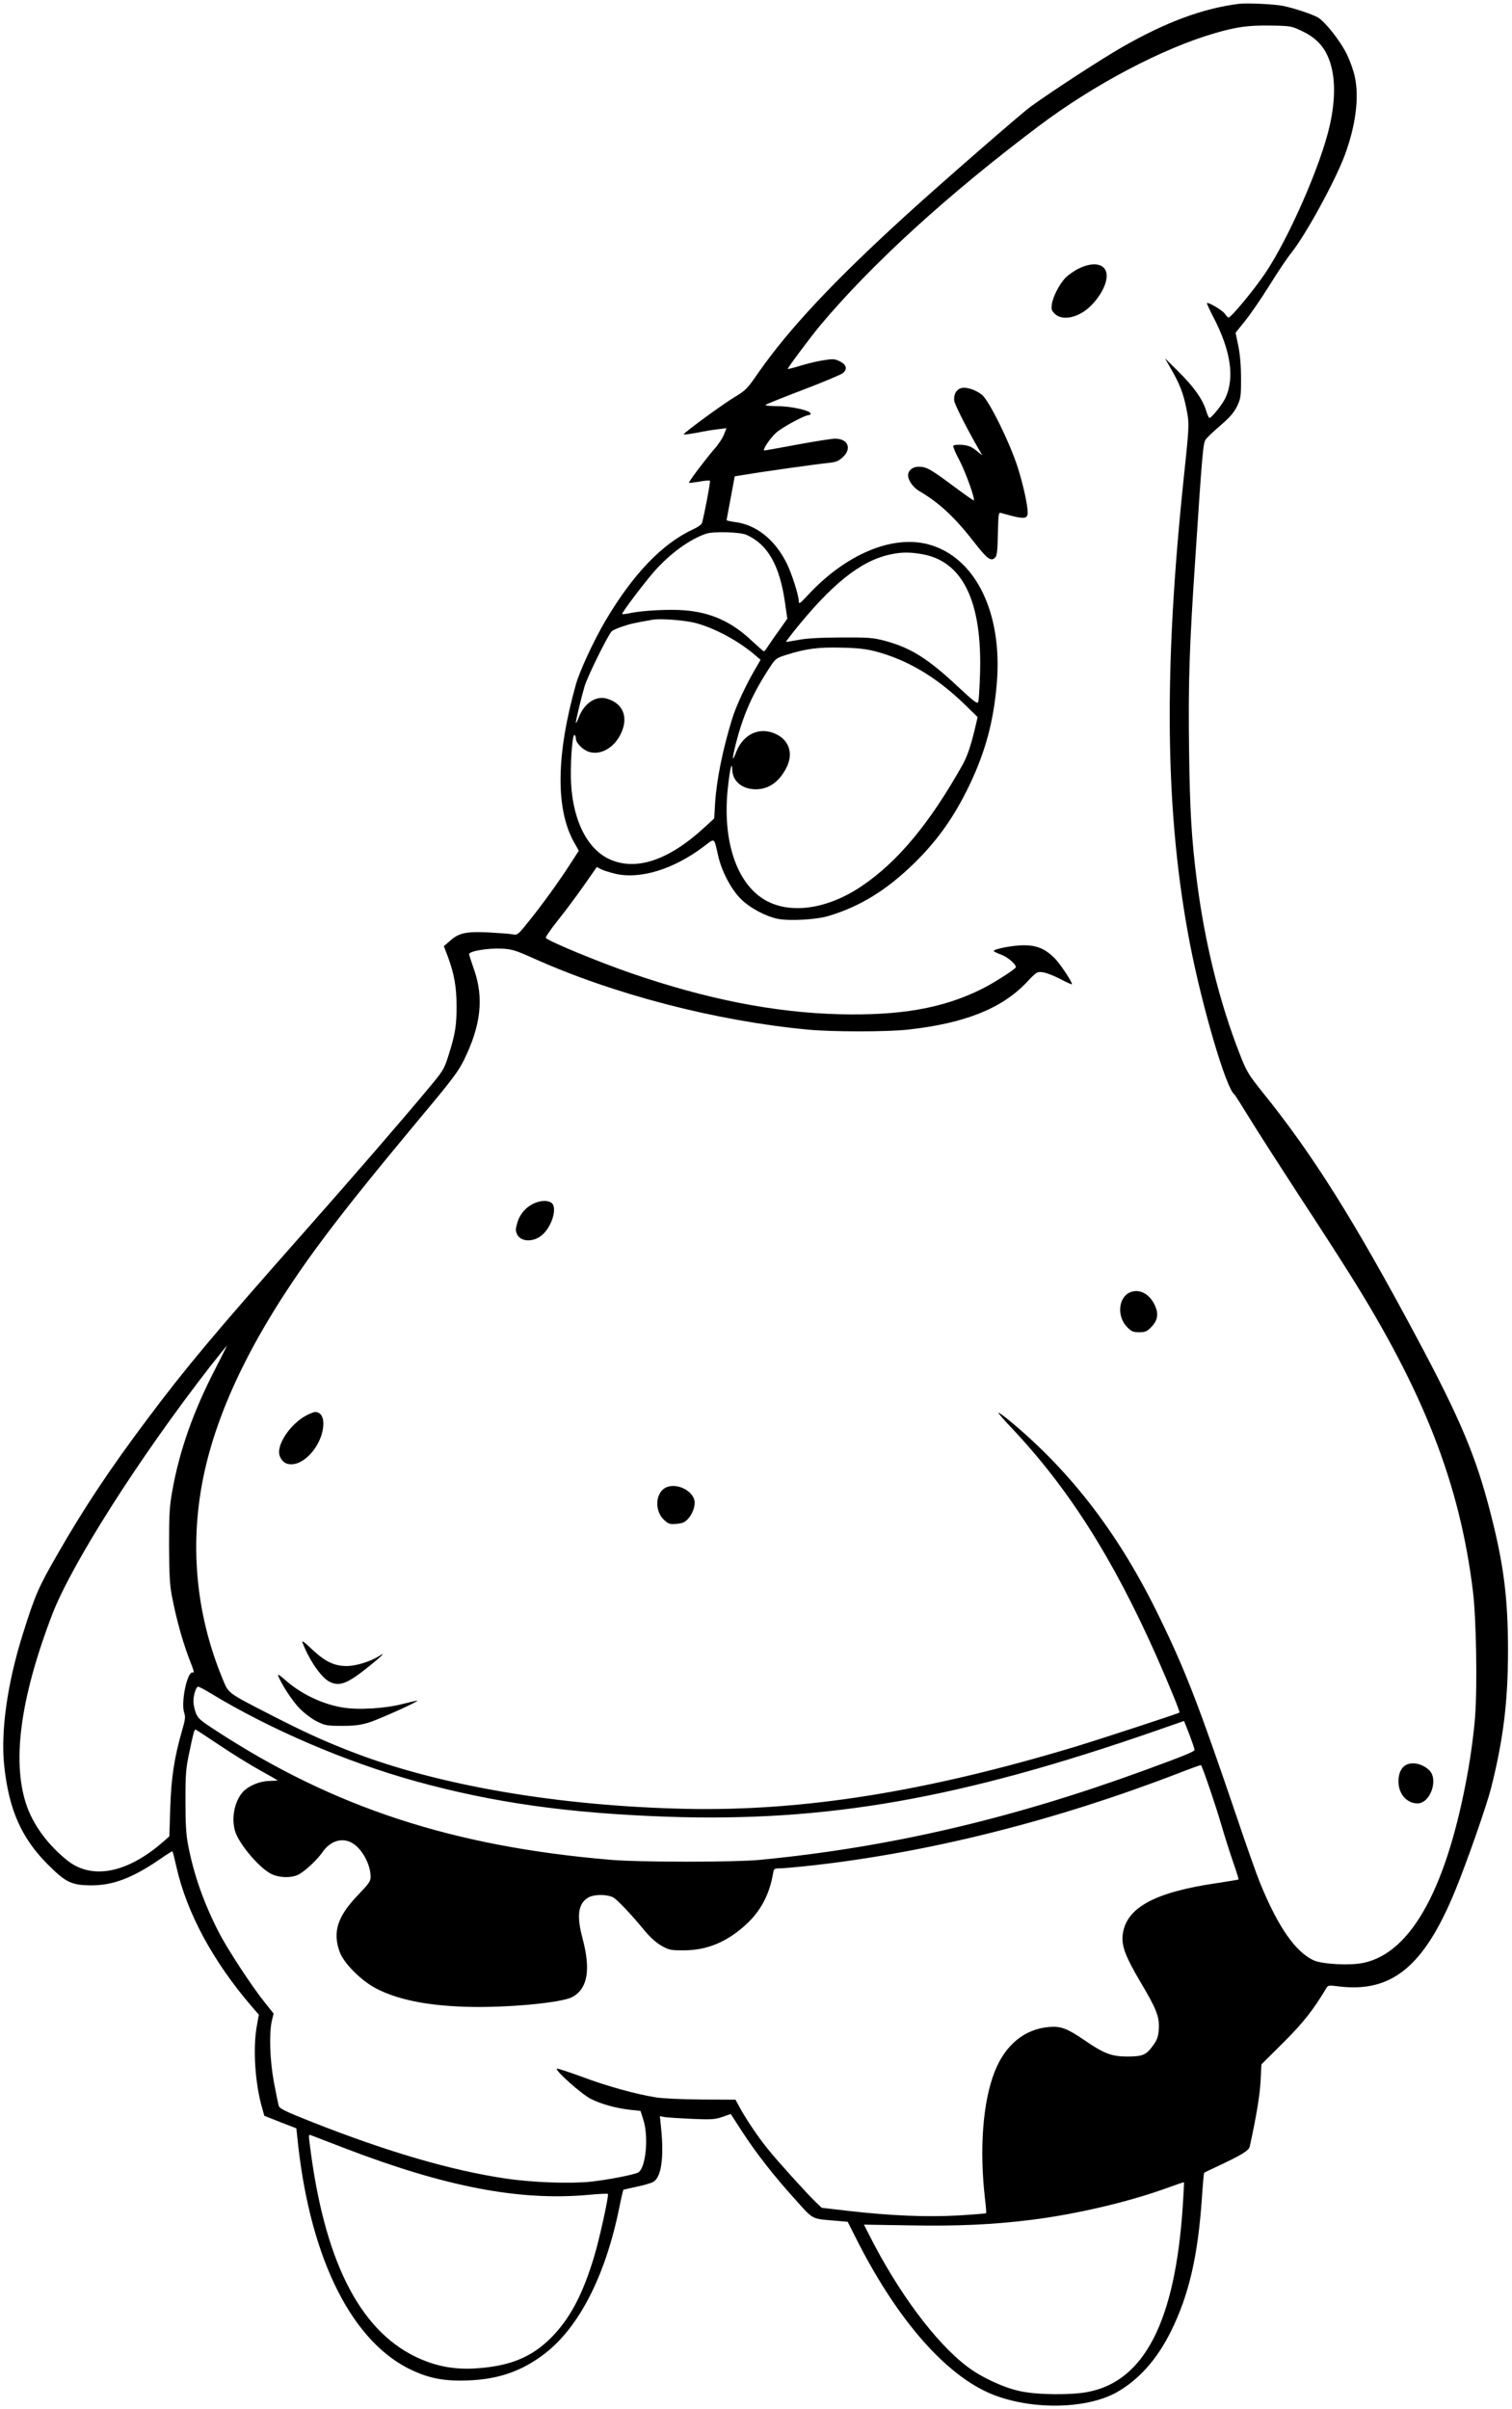 <?xml version="1.0" standalone="no"?>
<!DOCTYPE svg PUBLIC "-//W3C//DTD SVG 20010904//EN"
 "http://www.w3.org/TR/2001/REC-SVG-20010904/DTD/svg10.dtd">
<svg version="1.0" xmlns="http://www.w3.org/2000/svg"
 width="1024pt" height="1631pt" viewBox="0 0 1024 1631"
 preserveAspectRatio="xMidYMid meet">

<g transform="translate(0,1631) scale(0.1,-0.1)"
fill="#000000" stroke="none">
<path d="M8390 16284 c-245 -31 -495 -124 -790 -293 -140 -80 -466 -292 -620
-403 -60 -43 -600 -513 -835 -727 -497 -452 -801 -777 -1008 -1073 -76 -111
-86 -121 -166 -169 -85 -52 -340 -239 -341 -250 0 -3 40 2 89 11 49 10 115 21
145 24 l56 7 -17 -43 c-9 -24 -38 -68 -65 -98 -59 -68 -177 -224 -172 -229 1
-2 33 2 70 8 36 7 69 9 72 6 5 -4 -38 -231 -54 -287 -3 -9 -29 -28 -58 -41
-211 -97 -409 -304 -597 -622 -78 -133 -174 -339 -199 -430 -133 -473 -138
-838 -15 -1063 l35 -62 -55 -85 c-77 -120 -196 -285 -284 -393 -74 -93 -76
-94 -111 -88 -19 4 -92 9 -162 13 -151 7 -200 -3 -260 -57 l-42 -36 28 -74
c42 -114 58 -204 58 -330 1 -130 -9 -192 -54 -334 -30 -95 -36 -105 -132 -220
-171 -206 -515 -604 -871 -1006 -581 -657 -774 -887 -1035 -1235 -255 -340
-433 -607 -613 -922 -128 -222 -150 -274 -233 -538 -105 -334 -151 -661 -125
-895 32 -295 117 -486 296 -665 122 -122 161 -140 300 -140 143 1 275 52 455
175 46 33 86 57 88 56 2 -2 14 -50 27 -107 70 -310 247 -638 508 -942 l50 -58
-14 -77 c-27 -152 -12 -389 37 -557 l14 -50 108 -43 109 -42 12 -113 c88 -787
372 -1344 778 -1528 118 -54 220 -72 373 -66 208 8 365 63 520 182 232 179
411 528 504 988 13 65 26 119 28 121 1 1 41 10 88 20 47 10 97 24 112 32 56
29 76 160 55 368 l-8 78 33 -6 c18 -3 101 -8 183 -12 133 -6 156 -4 207 13
l57 20 75 -116 c96 -148 217 -303 361 -462 127 -141 107 -131 278 -145 l78 -7
51 -101 c267 -534 586 -910 893 -1052 267 -123 669 -122 884 2 148 86 269 223
361 409 122 246 183 509 210 905 6 91 13 167 15 169 3 2 35 18 72 35 182 85
230 114 237 143 44 201 67 338 73 437 l6 119 147 146 c136 135 204 222 295
374 9 15 19 16 80 8 361 -45 580 135 791 650 81 198 212 573 243 695 82 326
114 582 114 929 0 355 -29 583 -118 929 -98 384 -206 640 -498 1186 -426 798
-708 1246 -1044 1662 -96 120 -109 140 -153 252 -139 352 -240 759 -294 1181
-36 281 -48 479 -53 890 -6 455 2 702 43 1305 46 701 52 768 69 793 8 13 53
56 99 95 64 55 91 86 113 129 26 55 28 66 28 188 0 87 -6 160 -18 221 l-19 91
64 80 c35 43 109 150 163 237 54 87 123 191 155 230 96 122 290 476 357 654
74 198 99 390 69 531 -8 40 -33 110 -55 155 -44 89 -144 216 -194 247 -38 22
-159 63 -237 79 -60 12 -246 21 -300 14z m421 -181 c88 -41 143 -92 178 -167
55 -115 61 -285 15 -483 -60 -263 -276 -756 -434 -991 -75 -112 -232 -302
-250 -302 -4 0 -15 11 -24 25 -15 23 -113 81 -122 73 -2 -2 17 -44 42 -92 120
-229 147 -414 83 -551 -21 -44 -94 -135 -108 -135 -4 0 -15 24 -24 54 -25 77
-82 157 -187 261 l-91 90 46 -80 c55 -97 79 -158 99 -258 21 -101 21 -112 -13
-434 -144 -1349 -131 -2321 39 -3199 84 -430 245 -977 300 -1014 4 -3 51 -77
105 -165 54 -88 203 -320 330 -515 128 -195 282 -434 342 -530 507 -805 749
-1427 838 -2150 23 -184 31 -644 15 -853 -6 -89 -27 -250 -46 -357 -140 -794
-383 -1242 -711 -1310 -88 -19 -278 -9 -335 17 -124 56 -242 226 -363 521 -24
59 -93 253 -153 432 -262 771 -349 999 -527 1365 -268 555 -593 983 -1013
1332 -42 35 -78 61 -80 58 -3 -2 37 -48 88 -102 386 -408 689 -886 983 -1548
81 -183 160 -376 155 -380 -8 -7 -549 -184 -718 -235 -1006 -302 -1827 -433
-2620 -417 -859 18 -1678 157 -2270 387 -193 75 -317 132 -546 249 -296 152
-285 145 -324 238 -187 448 -230 933 -125 1409 108 486 377 1011 824 1604 157
208 333 426 644 800 208 248 253 308 290 385 114 232 135 419 67 612 -17 48
-32 95 -33 102 -3 21 128 43 223 38 66 -3 91 -11 210 -64 547 -246 1237 -425
1860 -484 167 -16 537 -16 680 0 382 42 633 142 800 317 71 75 73 76 113 71
23 -3 77 -24 119 -46 43 -23 78 -38 78 -35 0 19 -85 146 -122 181 -62 60 -117
83 -206 83 -70 0 -202 -25 -202 -39 0 -3 22 -14 49 -24 43 -15 101 -64 101
-85 0 -12 -151 -109 -235 -150 -260 -129 -548 -179 -959 -169 -441 11 -902
102 -1412 278 -215 74 -552 213 -577 238 -5 5 33 59 83 122 50 62 129 169 176
236 l86 123 28 -15 c16 -8 60 -22 97 -31 168 -39 394 30 597 183 81 61 70 67
100 -62 23 -103 88 -226 151 -289 61 -62 167 -119 252 -137 78 -16 260 -6 343
19 215 64 395 175 584 360 158 155 269 313 372 527 109 229 163 430 185 689
40 481 -147 857 -466 941 -246 64 -561 -70 -817 -348 -51 -55 -58 -59 -58 -38
0 38 -48 189 -81 255 -81 164 -209 265 -355 282 -30 4 -54 10 -53 13 0 3 13
71 28 151 l27 145 75 12 c110 19 474 70 553 78 58 6 74 12 103 39 64 58 37
126 -51 126 -22 0 -138 -18 -256 -40 -118 -22 -218 -40 -223 -40 -17 0 35 79
78 119 42 38 195 121 224 121 6 0 11 4 11 10 0 20 -131 50 -223 50 -53 0 -87
4 -82 9 6 5 120 51 254 102 134 51 255 102 268 112 34 27 27 58 -20 81 -35 17
-46 17 -110 7 -40 -6 -110 -23 -156 -37 -45 -14 -85 -24 -86 -22 -4 4 155 217
220 295 351 418 865 887 1482 1351 372 280 835 524 1189 627 151 44 228 54
379 52 133 -2 143 -4 206 -34z m-3756 -3414 c144 -64 225 -206 261 -456 l16
-112 -48 -68 c-27 -37 -62 -87 -77 -110 -15 -24 -30 -43 -33 -43 -4 0 -41 33
-84 73 -136 128 -276 191 -456 205 -101 8 -276 -1 -361 -18 -30 -7 -57 -10
-59 -7 -6 6 143 203 215 286 108 123 243 221 355 258 51 16 228 11 271 -8z
m1184 -130 c281 -45 415 -321 398 -819 -3 -91 -8 -173 -12 -183 -6 -14 -28 2
-129 96 -209 197 -328 272 -506 319 -76 20 -107 23 -295 22 -145 -1 -235 -6
-290 -17 -44 -8 -81 -14 -82 -13 -1 1 22 32 52 70 256 320 451 477 650 521 75
17 132 18 214 4z m-1521 -469 c132 -37 291 -124 400 -219 l33 -28 -31 -54
c-65 -109 -134 -257 -161 -344 -64 -208 -106 -413 -116 -573 l-6 -103 -66 -61
c-242 -223 -464 -298 -644 -215 -159 73 -258 286 -261 562 -1 134 12 287 25
279 5 -3 9 -14 9 -24 0 -30 48 -79 91 -91 78 -24 171 30 215 126 52 110 13
204 -97 235 -73 21 -152 -31 -189 -126 -10 -27 -19 -44 -20 -37 0 16 34 161
59 246 19 65 159 349 184 373 7 7 39 21 72 32 52 18 84 25 205 46 54 10 228
-4 298 -24z m1210 -190 c217 -57 414 -174 605 -359 l88 -86 -15 -65 c-30 -127
-55 -201 -87 -258 -221 -394 -438 -656 -681 -820 -232 -158 -487 -195 -658
-95 -194 114 -290 407 -250 764 13 122 28 182 29 119 2 -80 67 -134 161 -134
87 1 157 50 206 146 48 94 20 184 -69 227 -111 54 -224 2 -272 -123 -28 -73
-28 -47 -1 60 50 197 115 342 231 518 38 58 43 61 113 83 133 42 217 52 372
48 108 -2 166 -9 228 -25z m-4472 -4862 c-146 -283 -240 -548 -288 -816 -20
-110 -23 -160 -23 -372 1 -193 4 -265 18 -340 34 -177 78 -332 136 -477 14
-37 17 -51 7 -47 -37 14 -83 -203 -58 -275 9 -25 6 -47 -15 -118 -53 -184 -73
-317 -80 -522 l-6 -194 -35 -31 c-245 -217 -486 -266 -654 -134 -126 100 -223
228 -272 358 -109 294 -53 731 166 1305 130 342 591 1066 1071 1683 62 78 113
142 114 142 1 0 -35 -73 -81 -162z m-32 -2191 c405 -246 918 -466 1391 -597
526 -145 1028 -216 1696 -240 1086 -38 1992 121 3321 583 l187 65 36 -91 c19
-51 35 -97 35 -104 0 -12 -60 -37 -350 -143 -888 -324 -1718 -518 -2590 -602
-175 -17 -814 -17 -1015 0 -1066 90 -1872 353 -2671 874 -108 70 -123 83 -138
121 -9 24 -16 59 -16 78 0 44 18 99 32 99 6 0 43 -19 82 -43z m61 -352 c86
-58 211 -135 276 -171 65 -36 119 -67 119 -68 0 -2 -25 -3 -56 -4 -72 -2 -152
-38 -188 -85 -50 -66 -68 -167 -45 -252 25 -88 169 -258 251 -295 51 -23 125
-26 173 -5 41 17 131 99 170 156 51 73 128 99 194 64 69 -35 131 -145 131
-233 0 -29 -12 -46 -85 -122 -140 -146 -174 -251 -124 -387 29 -77 144 -192
244 -245 146 -76 339 -116 605 -125 271 -9 656 26 728 67 103 58 124 185 66
401 -41 154 -27 236 45 274 42 21 129 19 166 -3 31 -19 124 -118 217 -231 33
-39 74 -76 108 -95 51 -29 62 -31 150 -31 159 0 296 57 427 179 95 88 155 202
178 339 6 35 8 37 46 37 21 0 121 9 222 20 793 89 1641 302 2470 621 87 34
159 60 161 58 11 -14 101 -278 135 -396 23 -79 60 -195 82 -259 22 -63 39
-117 37 -119 -2 -2 -69 -13 -148 -25 -425 -62 -618 -169 -637 -354 -7 -73 20
-145 121 -316 109 -183 129 -235 124 -317 -3 -49 -10 -71 -33 -104 -52 -73
-72 -82 -177 -83 -110 0 -159 18 -300 115 -112 76 -155 92 -234 85 -166 -14
-297 -122 -368 -304 -80 -204 -104 -523 -65 -860 6 -51 10 -95 7 -97 -2 -2
-87 -9 -188 -15 -213 -12 -458 -2 -745 31 l-180 21 -43 41 c-60 58 -259 278
-322 357 -66 82 -138 188 -184 270 l-35 64 -228 1 c-129 1 -263 7 -308 14
-138 22 -334 76 -504 140 -91 33 -167 58 -170 55 -13 -12 168 -173 229 -204
71 -36 175 -65 271 -75 l67 -7 18 -57 c39 -116 18 -332 -34 -360 -30 -16 -203
-49 -317 -62 -143 -15 -398 -6 -580 21 -371 55 -804 182 -1315 384 -177 70
-216 89 -222 108 -4 13 -19 85 -33 161 -28 152 -33 329 -14 415 l12 49 -59 74
c-90 112 -253 362 -311 474 -104 202 -172 397 -210 598 -13 69 -17 143 -17
297 0 184 3 218 28 334 25 121 32 146 41 146 1 0 74 -47 160 -105z m848 -2729
c682 -262 1182 -358 1646 -317 73 7 136 10 138 7 8 -8 -56 -301 -93 -424 -78
-259 -165 -422 -291 -549 -134 -135 -284 -195 -519 -209 -144 -8 -270 17 -399
79 -388 188 -624 666 -719 1454 -7 52 -6 53 16 44 13 -5 112 -43 221 -85z
m5677 -397 c-52 -777 -260 -1181 -643 -1254 -115 -22 -339 -20 -456 5 -109 22
-263 93 -358 165 -215 161 -474 509 -671 902 l-31 61 307 -5 c331 -6 567 5
832 38 300 38 650 120 905 212 66 24 121 43 123 42 2 -2 -2 -76 -8 -166z"/>
<path d="M7302 14490 c-33 -17 -75 -47 -91 -66 -40 -45 -79 -122 -87 -172 -5
-35 -3 -44 19 -66 53 -53 169 -26 250 59 94 97 130 214 78 256 -35 29 -97 25
-169 -11z"/>
<path d="M6503 13680 c-30 -12 -46 -47 -40 -85 5 -28 80 -177 164 -324 l26
-44 -42 33 c-32 26 -53 34 -95 38 -30 2 -56 0 -60 -6 -3 -5 16 -52 44 -103 41
-80 105 -257 95 -267 -2 -2 -63 41 -137 96 -157 117 -184 132 -237 132 -40 0
-71 -25 -71 -58 0 -35 35 -84 79 -109 132 -77 239 -177 370 -346 86 -111 112
-130 140 -103 13 14 17 44 19 162 4 144 4 146 25 140 150 -43 177 -43 177 4 0
50 -30 186 -66 301 -52 166 -196 459 -244 496 -46 37 -114 57 -147 43z"/>
<path d="M3620 8164 c-56 -24 -99 -73 -116 -131 -13 -44 -13 -57 -2 -80 25
-52 110 -55 168 -6 68 57 107 188 65 219 -24 18 -71 17 -115 -2z"/>
<path d="M7655 7561 c-82 -34 -93 -165 -20 -238 28 -28 40 -33 80 -33 40 0 52
5 80 33 47 47 54 93 24 154 -37 75 -103 108 -164 84z"/>
<path d="M2064 6721 c-91 -53 -174 -168 -174 -242 0 -34 23 -68 51 -78 103
-36 247 121 249 270 0 50 -21 79 -56 79 -10 0 -42 -13 -70 -29z"/>
<path d="M4515 6241 c-79 -33 -86 -165 -12 -227 27 -23 38 -26 81 -21 40 3 55
11 77 35 31 35 50 90 42 124 -17 69 -119 117 -188 89z"/>
<path d="M2049 5188 c45 -118 125 -234 182 -264 67 -34 119 -15 257 95 94 75
133 113 80 79 -57 -37 -157 -68 -220 -68 -85 0 -147 30 -237 115 -53 51 -69
61 -62 43z"/>
<path d="M1884 4965 c21 -58 98 -175 147 -224 31 -31 82 -70 115 -86 55 -27
67 -30 169 -30 88 0 125 5 185 23 68 22 334 141 327 148 -1 1 -45 -9 -97 -22
-119 -32 -309 -43 -414 -24 -139 24 -282 94 -386 187 -35 31 -51 41 -46 28z"/>
<path d="M9514 4355 c-31 -21 -47 -69 -42 -124 7 -76 61 -131 128 -131 88 0
145 166 77 227 -49 45 -122 58 -163 28z"/>
</g>
</svg>
